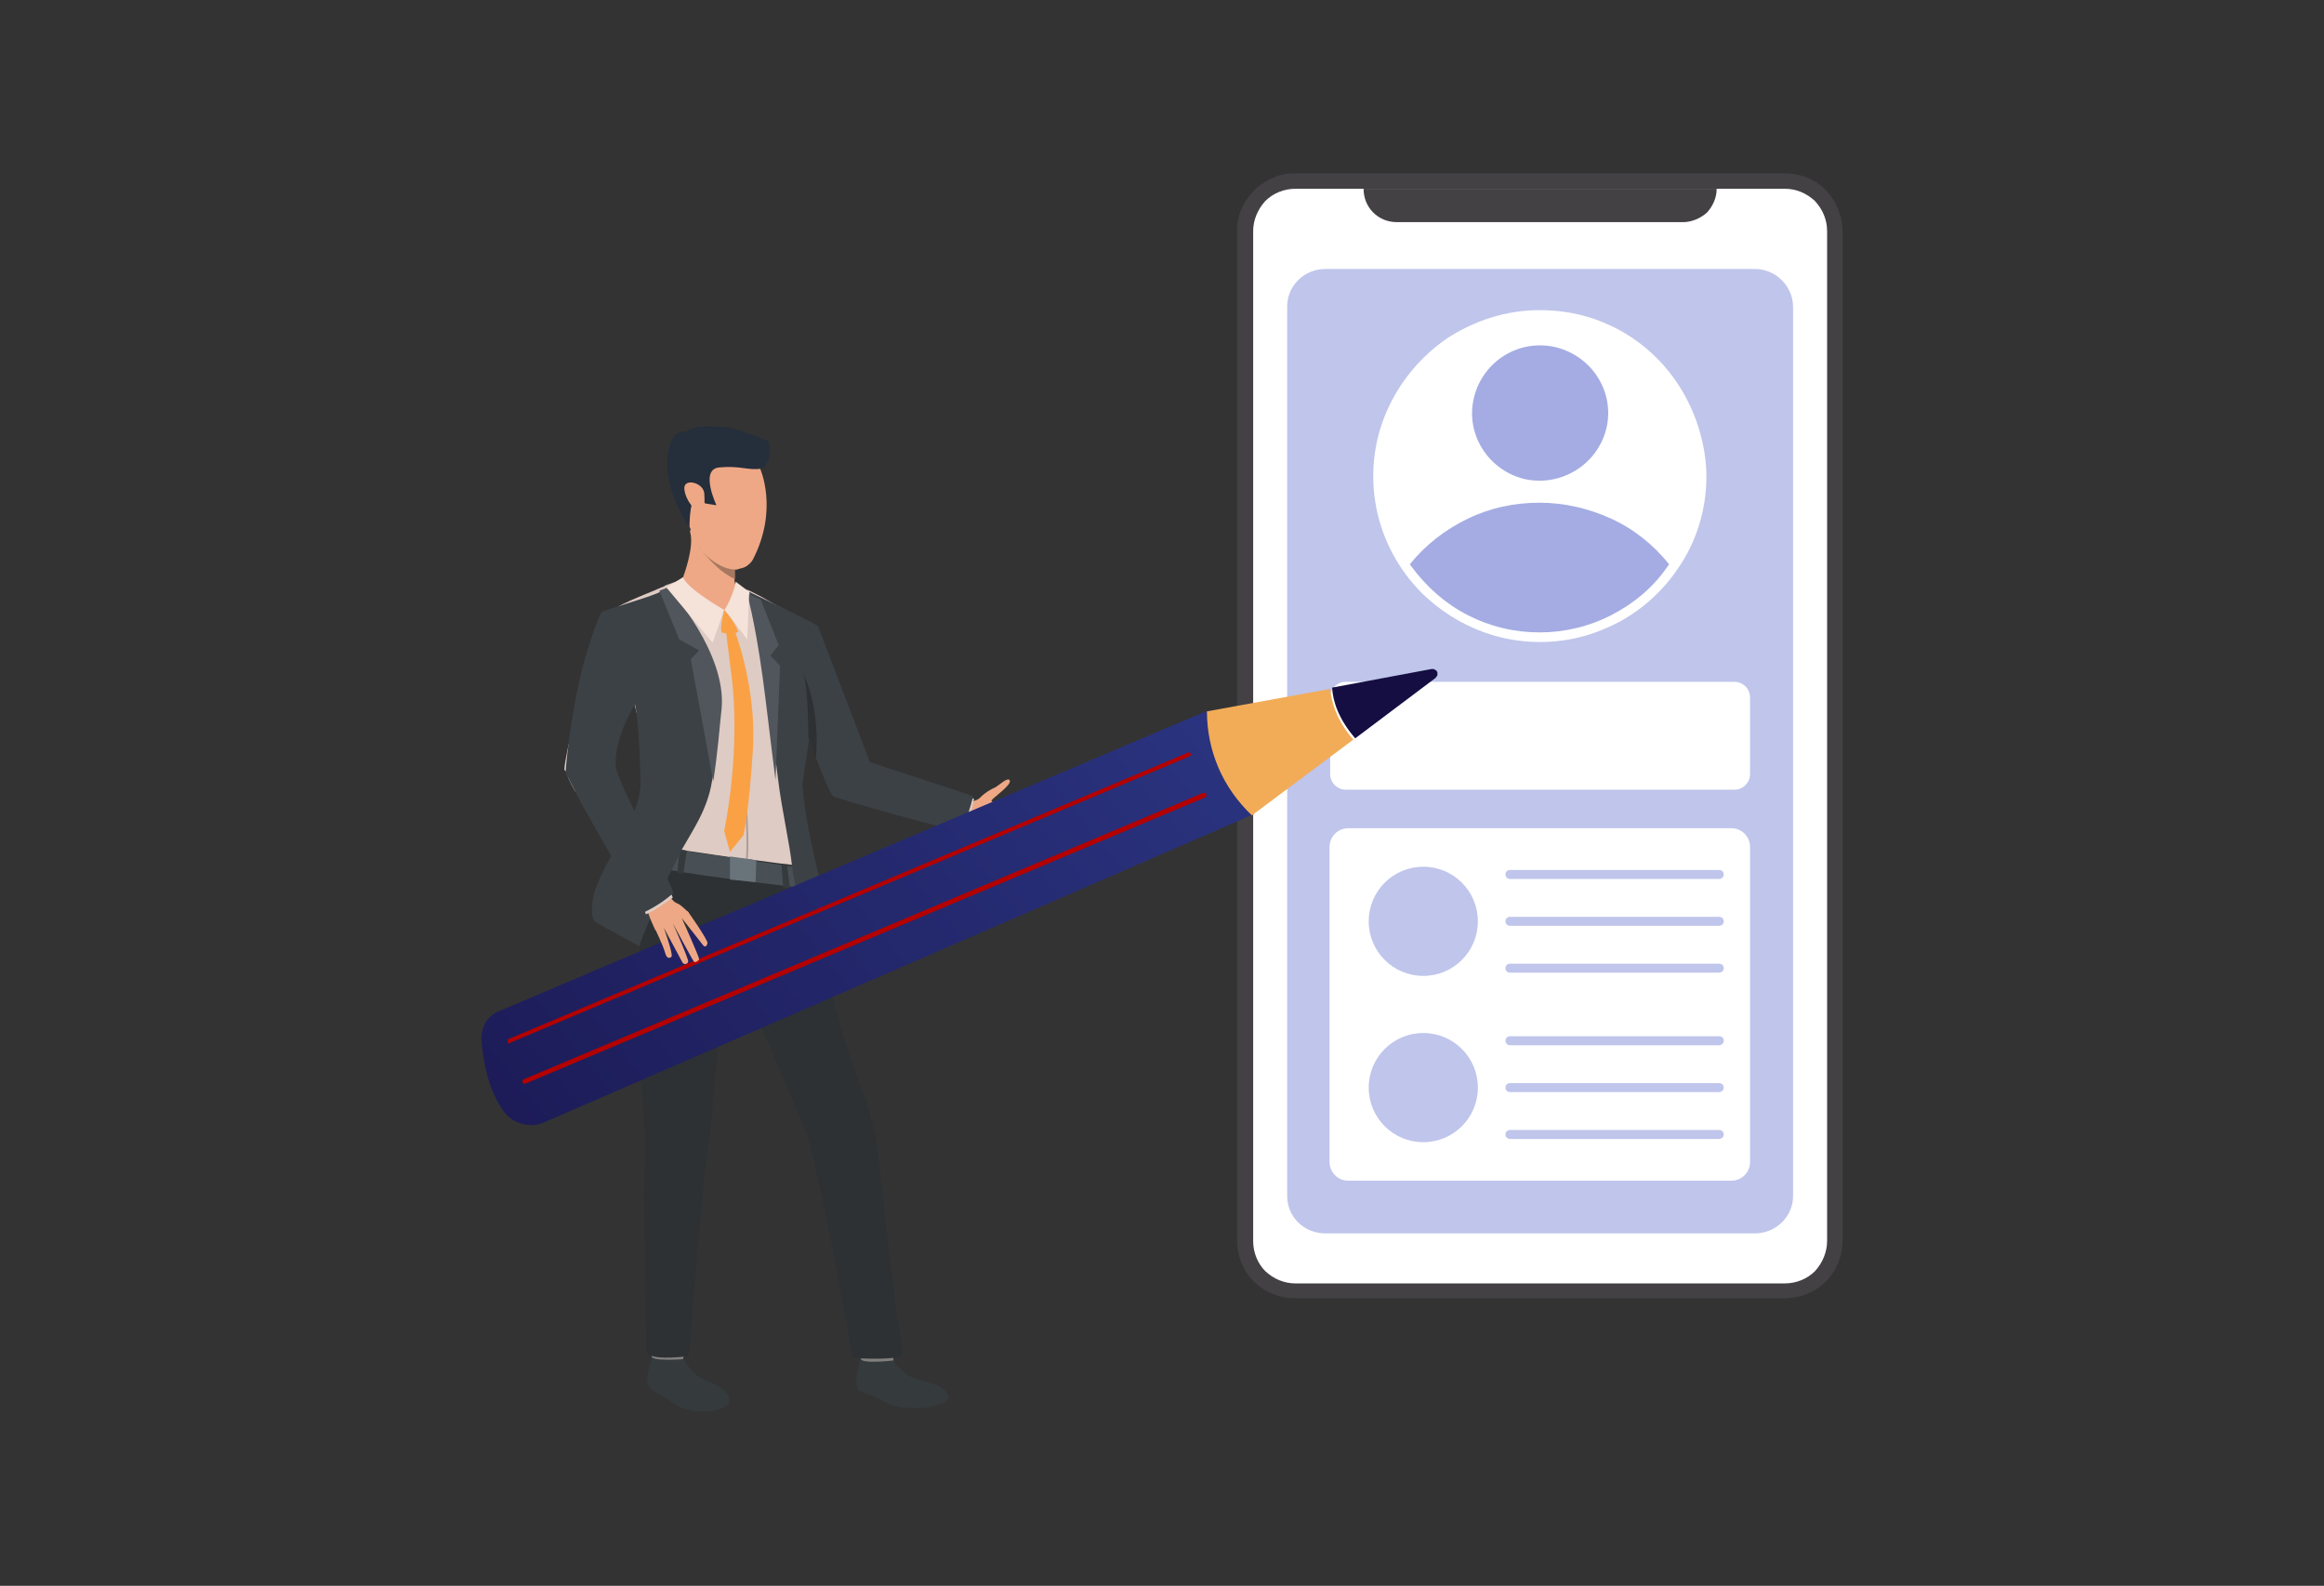 <?xml version="1.0" encoding="UTF-8"?>
<!-- Generator: Adobe Illustrator 26.0.3, SVG Export Plug-In . SVG Version: 6.00 Build 0)  -->
<svg version="1.1" id="Layer_1" xmlns="http://www.w3.org/2000/svg" xmlns:xlink="http://www.w3.org/1999/xlink" x="0px" y="0px" viewBox="0 0 362 247" style="enable-background:new 0 0 362 247;" xml:space="preserve">
<rect x="0" y="0" width="362" height="247" fill="#333333" stroke="none"/>
<style type="text/css">
	.st0{fill:#444145;}
	.st1{fill:#FFFFFF;}
	.st2{fill:#BFC5EB;}
	.st3{fill:#A4ACE3;}
	.st4{opacity:0.2;}
	.st5{fill:#FFF6F3;}
	.st6{fill:#EEA886;}
	.st7{fill:#353A3D;}
	.st8{fill:#81807E;}
	.st9{fill:#2D3133;}
	.st10{fill:#DECBC4;}
	.st11{fill:#495055;}
	.st12{fill:#A77860;}
	.st13{fill:#252E3B;}
	.st14{fill:#3C4145;}
	.st15{fill:#51565C;}
	.st16{fill:#F5E2D9;}
	.st17{fill:#FAA146;}
	.st18{fill:#AD9F99;}
	.st19{fill:#69737A;}
	.st20{fill:url(#SVGID_1_);}
	.st21{fill:url(#SVGID_00000155850663679587779230000002204824695432384186_);}
	.st22{fill:#F2AC57;}
	.st23{fill:#B30200;}
</style>
<path class="st0" d="M278,27h-76.2c-1.2,0-2.4,0.2-3.5,0.7c-1.1,0.5-2.1,1.1-2.9,1.9c-0.8,0.8-1.5,1.8-2,2.9  c-0.5,1.1-0.7,2.3-0.7,3.4v157.3c0,2.4,0.9,4.7,2.6,6.4c1.7,1.7,4,2.6,6.4,2.6H278c2.4,0,4.7-0.9,6.4-2.6c1.7-1.7,2.6-4,2.6-6.4V36  c0-2.4-1-4.7-2.6-6.4C282.7,27.9,280.4,27,278,27z"/>
<path class="st1" d="M284.6,36v157.3c0,1.7-0.7,3.4-1.9,4.7c-1.2,1.2-2.9,1.9-4.7,1.9h-76.2c-1.8,0-3.4-0.7-4.7-1.9  c-1.2-1.2-1.9-2.9-1.9-4.7V36c0-1.7,0.7-3.4,1.9-4.7c1.2-1.2,2.9-1.9,4.7-1.9H278c1.8,0,3.4,0.7,4.7,1.9  C283.9,32.6,284.6,34.2,284.6,36z"/>
<path class="st0" d="M262.2,34.6h-44.6c-1.4,0-2.7-0.5-3.7-1.5c-1-1-1.5-2.3-1.5-3.7h55c0,1.4-0.6,2.7-1.5,3.7  C264.9,34,263.5,34.6,262.2,34.6z"/>
<path class="st2" d="M273.4,41.9h-67c-3.2,0-5.9,2.6-5.9,5.8v138.6c0,3.2,2.6,5.8,5.9,5.8h67c3.2,0,5.9-2.6,5.9-5.8V47.8  C279.3,44.6,276.6,41.9,273.4,41.9z"/>
<path class="st1" d="M265.8,74.2c0,5.1-1.5,10.1-4.4,14.3c-2.8,4.2-6.9,7.6-11.6,9.5c-4.7,2-9.9,2.5-15,1.5c-5-1-9.6-3.5-13.3-7.1  c-3.6-3.6-6.1-8.2-7.1-13.2c-1-5-0.5-10.2,1.5-14.9c2-4.7,5.3-8.7,9.5-11.6c4.3-2.8,9.3-4.4,14.4-4.4c3.4,0,6.8,0.6,9.9,1.9  c3.2,1.3,6,3.2,8.4,5.6c2.4,2.4,4.3,5.3,5.6,8.4S265.8,70.8,265.8,74.2z"/>
<path class="st3" d="M250.2,66.8c1.4-5.7-2.2-11.3-7.8-12.7c-5.7-1.4-11.4,2.1-12.8,7.8c-1.4,5.7,2.2,11.3,7.8,12.7  C243.1,75.9,248.8,72.4,250.2,66.8z"/>
<path class="st3" d="M260,87.9c-0.1,0.1-0.2,0.3-0.3,0.4c-2.2,3.2-5.2,5.7-8.7,7.5c-3.5,1.8-7.3,2.7-11.2,2.7  c-3.9,0-7.7-0.9-11.2-2.7c-3.5-1.8-6.4-4.4-8.7-7.5l-0.3-0.4c2.4-3,5.5-5.4,9-7.1s7.3-2.5,11.2-2.5c3.9,0,7.7,0.9,11.2,2.5  S257.6,84.9,260,87.9L260,87.9z"/>
<path class="st1" d="M270.2,106.2h-60.6c-1.3,0-2.4,1.1-2.4,2.4v12c0,1.3,1.1,2.4,2.4,2.4h60.6c1.3,0,2.4-1.1,2.4-2.4v-12  C272.6,107.3,271.5,106.2,270.2,106.2z"/>
<g class="st4">
	<g class="st4">
		<path class="st5" d="M241.3,113.2l-3.2,5.3l0,0l-1.1,0.6l0.5-3.1l-2.3-2.2l3.2-0.5l1.4-2.9L241.3,113.2z"/>
	</g>
</g>
<path class="st1" d="M269.7,129h-59.7c-1.6,0-2.9,1.3-2.9,2.9V181c0,1.6,1.3,2.9,2.9,2.9h59.7c1.6,0,2.9-1.3,2.9-2.9v-49.1  C272.6,130.3,271.3,129,269.7,129z"/>
<path class="st2" d="M221.7,177.9c4.7,0,8.5-3.8,8.5-8.5c0-4.7-3.8-8.5-8.5-8.5c-4.7,0-8.5,3.8-8.5,8.5  C213.2,174.1,217,177.9,221.7,177.9z"/>
<path class="st2" d="M267.8,170.1h-32.6c-0.2,0-0.4-0.1-0.5-0.2c-0.1-0.1-0.2-0.3-0.2-0.5c0-0.2,0.1-0.4,0.2-0.5  c0.1-0.1,0.3-0.2,0.5-0.2h32.6c0.2,0,0.4,0.1,0.5,0.2c0.1,0.1,0.2,0.3,0.2,0.5c0,0.2-0.1,0.4-0.2,0.5  C268.1,170,268,170.1,267.8,170.1z"/>
<path class="st2" d="M267.8,177.4h-32.6c-0.2,0-0.4-0.1-0.5-0.2c-0.1-0.1-0.2-0.3-0.2-0.5c0-0.2,0.1-0.4,0.2-0.5  c0.1-0.1,0.3-0.2,0.5-0.2h32.6c0.2,0,0.4,0.1,0.5,0.2c0.1,0.1,0.2,0.3,0.2,0.5c0,0.2-0.1,0.4-0.2,0.5  C268.1,177.3,268,177.4,267.8,177.4z"/>
<path class="st2" d="M267.8,162.8h-32.6c-0.2,0-0.4-0.1-0.5-0.2c-0.1-0.1-0.2-0.3-0.2-0.5c0-0.2,0.1-0.4,0.2-0.5  c0.1-0.1,0.3-0.2,0.5-0.2h32.6c0.2,0,0.4,0.1,0.5,0.2c0.1,0.1,0.2,0.3,0.2,0.5c0,0.2-0.1,0.4-0.2,0.5  C268.1,162.7,268,162.8,267.8,162.8z"/>
<path class="st2" d="M221.7,152c4.7,0,8.5-3.8,8.5-8.5c0-4.7-3.8-8.5-8.5-8.5c-4.7,0-8.5,3.8-8.5,8.5C213.2,148.2,217,152,221.7,152  z"/>
<path class="st2" d="M267.8,144.2h-32.6c-0.2,0-0.4-0.1-0.5-0.2c-0.1-0.1-0.2-0.3-0.2-0.5c0-0.2,0.1-0.4,0.2-0.5  c0.1-0.1,0.3-0.2,0.5-0.2h32.6c0.2,0,0.4,0.1,0.5,0.2c0.1,0.1,0.2,0.3,0.2,0.5c0,0.2-0.1,0.4-0.2,0.5  C268.1,144.1,268,144.2,267.8,144.2z"/>
<path class="st2" d="M267.8,151.5h-32.6c-0.2,0-0.4-0.1-0.5-0.2c-0.1-0.1-0.2-0.3-0.2-0.5c0-0.2,0.1-0.4,0.2-0.5  c0.1-0.1,0.3-0.2,0.5-0.2h32.6c0.2,0,0.4,0.1,0.5,0.2c0.1,0.1,0.2,0.3,0.2,0.5c0,0.2-0.1,0.4-0.2,0.5  C268.1,151.4,268,151.5,267.8,151.5z"/>
<path class="st2" d="M267.8,136.9h-32.6c-0.2,0-0.4-0.1-0.5-0.2c-0.1-0.1-0.2-0.3-0.2-0.5s0.1-0.4,0.2-0.5c0.1-0.1,0.3-0.2,0.5-0.2  h32.6c0.2,0,0.4,0.1,0.5,0.2c0.1,0.1,0.2,0.3,0.2,0.5s-0.1,0.4-0.2,0.5C268.1,136.8,268,136.9,267.8,136.9z"/>
<path class="st6" d="M150,125c0,0,2,0,2.7-0.8c0.7-0.7,1.5-1.2,2.4-1.6c0.5-0.3,2-1.7,2.2-1c0.2,0.7-2.4,2.5-2.8,3  c-0.5,0.5,2.1,0.7,2.5,1.2c0.4,0.5-0.9,5.3-2.7,5c-1.7-0.4-3.1-2.1-3.5-2.1c-0.4,0-0.9-0.1-1.3-0.2L150,125z"/>
<path class="st6" d="M156.5,125.5c0,0,5.2,1.6,5.4,2c0.2,0.4,0.1,0.8-0.4,0.6c-0.5-0.1-5.1-1.3-5.1-1.3s5.6,3.1,5.9,3.4  c0.2,0.2-0.1,0.8-0.4,0.8c-0.3,0-6.1-2.7-6.1-2.7s5.3,2.9,5.4,3.2c0.1,0.3-0.2,0.9-0.6,0.7c-0.4-0.2-5.5-2.5-5.5-2.5  s3.7,2.4,3.6,2.8c0,0.2-0.2,0.8-1.2,0.2c-0.9-0.7-3.3-1.9-3.3-1.9L156.5,125.5z"/>
<path class="st7" d="M139.1,211.9c0,0,1.7,2.5,4,3c2.3,0.5,4.6,1.4,4.6,2.8c0,1.5-6.7,2.3-9.4,0.9c-4-2.2-4.4-1.5-4.8-2.6  c-0.4-1.1,0.5-4,0.5-4.4C134,211.1,139.1,211.9,139.1,211.9z"/>
<path class="st8" d="M138.9,210.7c0.1,0.4,0.2,0.8,0.3,1.2c0,0-5.2,0.6-5.1-0.3c0.1-0.8,0.3-1.6,0.3-1.6L138.9,210.7z"/>
<path class="st7" d="M106.5,211.7c0,0,1.2,2.4,3.2,3.2c2.2,0.9,3.9,1.8,3.9,3.3c0,1.4-5.3,2.9-9.1,0.1c-2.4-1.7-3.2-1.7-3.6-2.8  c-0.4-1.1,0.7-3.9,0.7-4.3C101.5,210.8,106.5,211.7,106.5,211.7z"/>
<path class="st8" d="M106.5,210.5c0,0.4,0,0.8-0.1,1.2c0,0-5.1,0.4-4.9-0.5c0.1-0.6,0.3-1.1,0.5-1.6L106.5,210.5z"/>
<path class="st9" d="M125,138.3c0,0,6.6,25.2,9.1,31c2.3,5.4,3.1,12.9,3.4,16.7c0.4,4.8,2.8,23.3,3.1,24.7c0.3,1.4-7.8,0.8-7.8,0.8  s-5.5-32.1-7.9-36.8c-1.5-3.1-10.4-25.5-11.5-24.2c-1,1.3-2.3,23.7-3,27.5c-0.8,3.7-3.1,33.2-3.1,33.2s-5.2,0.8-6.6-0.4  c0,0-0.6-25.1-0.2-32.1c0.2-2.7-3.1-31.9,1.1-43.7C104,128.7,125,138.3,125,138.3z"/>
<path class="st10" d="M88.2,120.2c0,0.3,0.5,1.5,1.4,3.1c1.3-2.5,2.3-4.6,2.6-5.4c1.1-2.5,6.6-8.3,6.6-8.3s0,0,0,0v0c0,0,0,0,0,0  s0,0,0,0c0.3,1.1,2.1,8.1,2.2,11.5c0.1,3.7,1.1,10.7,1.1,10.7l1.2,0.2l2.6,0.4l0.3,0l0.7,0.1l6.8,1l2.4,0.3l0.3,0l1.4,0.2l3.8,0.5  l1,0.1l0.7,0.1l1,0.1c0,0,1-1.3,0.8-4.2c-0.1-1.9-0.3-5.3-0.2-8.6c0,0,0,0,0-0.1v-0.1c0,0,0,0,0,0c0-1.6,0.2-3.2,0.5-4.7  c0.2-0.8,0.4-1.7,0.5-2.5v-0.1l0-0.4c0.1-1.3,0.1-2.7,0-4c0.1,0.1,0.6,1.9,1.2,4.2c1.1,3.8,2.6,8.8,3.3,9c1,0.3,16.4,4.9,19.7,5.3  c0.4,0.1,0.6,0.1,0.6,0c0-0.1,0-0.1,0-0.2c0.4-1.3,1-3.6,1-3.9v-0.1l-0.6-0.2l-16.7-5l-7.7-22c-0.2-0.1-2-1-3.4-1.7  c-1.4-0.7-3.1-1.6-4.6-2.5c-0.8-0.4-1.5-0.8-2.2-1.1l-0.1,0l-1.8-0.8l-0.5,0c-1.5-0.1-6-0.6-7.6-0.7h-0.3h-0.2  c-0.8,0.2-1.6,0.5-2.4,0.8l-0.1,0.1l-0.2,0.1l-0.3,0.1l-0.7,0.3l-0.2,0.1c-2.5,1-5.3,2.2-6,2.7c-0.4,0.3-1.8,2.9-3.4,6.1  c-2.1,6.6-4.7,16.7-4.8,19.2C88.2,120.2,88.2,120.2,88.2,120.2z"/>
<path class="st11" d="M124.3,135.1c0,0,0.5,0.6,0.7,3.2c0,0-21-2.4-23.2-3.4c0,0-0.1-2.8,0.4-2.9  C102.6,131.9,124.3,135.1,124.3,135.1z"/>
<path class="st6" d="M106.4,89.9c0.1,3.3,6.4,5.1,6.4,5.1s2.7-3.3,2-3.6c-0.2-0.1-0.4-0.6-0.4-1.2c0-0.5,0-1,0-1.5  c0-0.2,0-0.4,0-0.4s-0.9-1-2.1-2.1c-2-2-4.8-4.5-4.8-3.5c0,0.1,0,0.1,0,0.2C108.2,85.2,106.4,89.9,106.4,89.9z"/>
<path class="st7" d="M107,132.5c0,0-0.5,2.9-0.5,3.6l-1-0.2c0,0,0.3-3,0.4-3.6L107,132.5z"/>
<path class="st7" d="M122.6,134.8c0,0,0.4,2.6,0.4,3.6l-1-0.1c0,0-0.2-3.3-0.3-3.6L122.6,134.8z"/>
<path class="st12" d="M108.9,85.1c0,0,0.3,0.4,0.7,1c1,1.2,2.8,3.2,4.9,4.1c0-0.5,0-1,0-1.5c0.2,0,0.4,0,0.6-0.1  c-0.4-0.7-0.9-1.4-1.4-2l-1.3-0.4L108.9,85.1z"/>
<path class="st6" d="M107.7,82.7c0.6,1.2,1.1,2.1,1.2,2.4c0.2,0.4,0.4,0.7,0.7,1c1,1.1,3,2.6,4.9,2.6c0.2,0,0.4,0,0.6-0.1  c0.5-0.1,0.9-0.2,1.3-0.5c0.4-0.3,0.7-0.6,0.9-1c4-7.8,1.1-14.1,1.1-14.1s-10.9-3.1-12.6,0.2C104.7,75.5,106.4,79.9,107.7,82.7z"/>
<path class="st13" d="M118.5,73c0,0,1-0.1,1.3-1.9c0.2-1.9-0.2-2.4-0.2-2.4s-4.5-1.9-6.1-2.1c-1.6-0.2-5.6-0.5-6.5,0.6  c0,0-2.3-0.5-2.9,3.2c-1,5.9,3.3,11.7,3.3,11.7s0-3.9,0.8-4.4c0.9-0.5,1.6,0.7,1.6,0.7l1.8,0.3c0,0-2.7-5.7,0.5-5.9  C115.2,72.5,116.6,73.3,118.5,73z"/>
<path class="st6" d="M109.7,76.8c-0.2-1.7-3.3-2.4-3.1-0.6c0.2,1.8,1.7,3.5,2.4,3.4C109.8,79.6,109.8,78.1,109.7,76.8z"/>
<path class="st14" d="M89.6,123.3c1.3,2.6,3.5,6.3,5.6,10c-0.3,0.5-0.5,1-0.8,1.5c-0.6,1.1-1.1,2.3-1.6,3.5  c-0.5,1.3-1.1,4.8,0.1,5.4l6.7,3.7l0.1-0.4c0.2-0.6,0.7-1.9,1.4-3.5c0-0.1,0.1-0.2,0.2-0.4c0.1-0.3,0.3-0.8,0.5-1.3l0.3-0.7l0.4-0.9  c0.2-0.4,0.4-0.8,0.5-1.2c0.5-1.1,0.8-1.9,0.8-1.9s0-0.1,0.1-0.1c0.2-0.5,0.4-0.9,0.7-1.4c0.4-0.7,0.7-1.5,1.1-2.2  c0-0.1,0.1-0.1,0.1-0.2l0.2-0.4l0.1-0.2l0,0l0-0.1c2-3.5,4.1-6.5,4.8-10.8l0.2-1.2c0.1-0.7,0.2-1.4,0.3-2c0-0.3,0.1-0.5,0.1-0.7  c0.4-2.9,0.6-5.5,0.7-7.2c0.5-5.6-2.9-11.6-5.5-15.3c-0.9-1.2-1.8-2.4-2.8-3.6l-0.1,0.1l-0.2,0.1l-0.3,0.1l-0.7,0.3l-0.2,0.1  c-2.5,1-7.9,2.5-8.6,2.9c-0.4,0.3-1.3,2.8-2.3,6c-2.1,6.6-3.3,16.6-3.4,19.1c0,0,0,0.1,0,0.1C88.2,120.5,88.8,121.7,89.6,123.3z   M99.8,122.1c-0.1,1.4-0.4,2.9-1,4.2l0,0.1c-0.4-0.9-0.8-1.8-1.2-2.6c-1-2.2-1.7-4-1.7-4.6c-0.2-4.4,3-9.5,3-9.5s0,0,0,0v0  c0,0,0,0,0,0s0,0,0,0C99.6,112.4,99.8,122.1,99.8,122.1z"/>
<path class="st14" d="M116.7,92.2c0,0,0.9,3,2.1,10.4c0,0.2,0.1,0.5,0.1,0.8v0.1c0,0.2,0.1,0.3,0.1,0.5v0.1c0,0.1,0,0.2,0.1,0.4  c0,0.3,0.1,0.6,0.1,0.9c0.5,3.6,1.2,9.8,2,16c0.6,4.9,1.8,9.9,2.2,13.7c0.1,0.9,0.3,1.9,0.5,2.8l0.1,0.4c1.1,4.7,3.3,11.4,3.3,11.4  l0.6-0.6l1.9-1.7c0.2-0.2,0.4-0.4,0.4-0.7c0.1-0.3,0.1-0.6,0-0.8c-1-3.4-4.6-15.2-5.2-23.6c0.3-2.9,1.1-6.9,1-7.4l0,0.1  c0.4,1,0.8,2.2,1.2,3.3c1.1,2.9,2.3,5.7,2.7,5.8c1.1,0.4,20.1,6,20.3,5.2c0-0.1,0-0.2,0-0.3l0.1-0.3c0.2-1.1,0.7-2.6,1-3.6  c0-0.2,0.1-0.3,0.1-0.4c0.1-0.4,0.2-0.7,0.2-0.7l-16.1-5.3l-8.1-21.2c-0.2-0.1-2.2-1.2-3.6-1.9c-1.4-0.7-3.2-1.5-4.8-2.3L116.7,92.2  L116.7,92.2z"/>
<path class="st15" d="M105.8,99.6l3.1,1.7l-1.3,1.4l3.5,19c0.7-4.4,1-8.7,1.3-11.3c0.8-8.6-7.8-18.3-8.4-18.9l-1.3,0.5L105.8,99.6z"/>
<path class="st15" d="M116.3,92.3c0,0,1.2,3.8,2.5,13.2c0.5,3.6,1.2,9.8,2,16l0.7-17.8l-1.5-1.6l1.3-1.6l-2.8-7.1l-2.1-1L116.3,92.3  z"/>
<path class="st16" d="M103.8,91.5l2.6-1.6c0,0,0.1,1.4,6.4,5.1l-1.8,5.1L103.8,91.5z"/>
<path class="st16" d="M114.6,90.6c0,0-0.1,1.5-1.7,4.4l3.5,4.6l0.3-7.4L114.6,90.6z"/>
<path class="st17" d="M112.8,95c0,0-0.7,2.7-0.4,3.5c0,0,1.5,0.5,2.6-0.1C114.5,97.1,113.7,96,112.8,95z"/>
<path class="st18" d="M116.4,134.3c0.4-1.9,0-7.7,0-7.9h-0.3c0,0.1,0.4,6,0,7.8L116.4,134.3z"/>
<path class="st19" d="M113.7,133.4c0,0,3.1,0.4,4.1,0.6l-0.1,3.4l-4-0.4L113.7,133.4z"/>
<path class="st17" d="M114.4,98.1c0,0,3.4,8.7,2.9,18.3c-0.6,10-1.5,13.7-1.5,13.7l-2.1,2.6l-0.9-3.3c0,0,2.8-12.8,1-25.3  c-0.3-2.3-0.8-6.5-0.8-6.5L114.4,98.1z"/>
<path class="st6" d="M104,139c0,0,0.7,1.5,1.5,1.7c0.7,0.3,1.8,1.5,1.8,1.5l-5.2,2.7c0,0-1.4-2.7-1.5-4.4  C100.6,138.7,104,139,104,139z"/>
<path class="st10" d="M104.5,139.1l0.3,0.7c0,0-3.3,2.4-4.2,2.6l-0.3-0.9L104.5,139.1z"/>
<path class="st14" d="M104.9,139.1c-1.4,1.2-2.9,2.2-4.6,3L91,125.8l6-3.2C96.9,122.6,104.7,137.9,104.9,139.1z"/>
<path class="st9" d="M125.8,110.3c0.1,2.3,0.1,4.4,0.1,4.4s0,0.1,0,0.2v-0.1c0.4,1,0.8,2.2,1.2,3.3c0.1-1.3,0.1-2.5,0.1-3.5  c-0.2-6.5-2.2-9.9-2.2-9.9C125.5,105.7,125.7,108.1,125.8,110.3z"/>
<linearGradient id="SVGID_1_" gradientUnits="userSpaceOnUse" x1="188.702" y1="149.244" x2="32.151" y2="19.468" gradientTransform="matrix(1 0 0 -1 0 248)">
	<stop offset="0" style="stop-color:#2B3582"/>
	<stop offset="1" style="stop-color:#150E42"/>
</linearGradient>
<path class="st20" d="M77.7,157.5l110.6-46.9l7,16.2l-110.5,48c-1.1,0.5-2.4,0.6-3.6,0.2c-1.2-0.3-2.2-1.1-2.9-2.1  c-1.5-2.2-2.9-5.6-3.3-10.9c-0.1-0.9,0.2-1.9,0.6-2.7C76.1,158.5,76.9,157.8,77.7,157.5z"/>
<linearGradient id="SVGID_00000178191661449014737000000015499564181566735805_" gradientUnits="userSpaceOnUse" x1="-18972.543" y1="-25314.764" x2="-18509.543" y2="-24700.512" gradientTransform="matrix(1 0 0 -1 0 248)">
	<stop offset="0" style="stop-color:#2B3582"/>
	<stop offset="1" style="stop-color:#150E42"/>
</linearGradient>
<path style="fill:url(#SVGID_00000178191661449014737000000015499564181566735805_);" d="M223,104.2l-15.5,2.9  c0.1,2.1,1,4.9,3.6,7.9l12.5-9.4c0.1-0.1,0.2-0.3,0.3-0.4c0-0.2,0-0.4,0-0.5c-0.1-0.2-0.2-0.3-0.4-0.4  C223.4,104.2,223.2,104.2,223,104.2z"/>
<path class="st22" d="M188,110.8c0,3,0.6,6,1.8,8.8c1.2,2.8,3,5.3,5.2,7.4l15.8-11.8c-2.6-3-3.4-5.8-3.6-7.9L188,110.8z"/>
<path class="st23" d="M79.4,162.5c-0.1,0-0.1,0-0.2,0c-0.1,0-0.1-0.1-0.1-0.2c0-0.1,0-0.2,0-0.3s0.1-0.1,0.2-0.2l105.8-44.6  c0,0,0.1,0,0.1,0c0,0,0.1,0,0.1,0c0,0,0.1,0,0.1,0.1c0,0,0.1,0.1,0.1,0.1c0,0,0,0.1,0,0.1c0,0,0,0.1,0,0.1c0,0,0,0.1-0.1,0.1  c0,0-0.1,0.1-0.1,0.1L79.5,162.4C79.5,162.5,79.5,162.5,79.4,162.5z"/>
<path class="st23" d="M81.7,168.8c-0.1,0-0.2,0-0.2-0.1c-0.1,0-0.1-0.1-0.1-0.2c0-0.1,0-0.2,0-0.2c0-0.1,0.1-0.1,0.2-0.2l105.8-44.6  c0.1,0,0.2,0,0.3,0c0.1,0,0.1,0.1,0.2,0.2c0,0.1,0,0.2,0,0.3c0,0.1-0.1,0.1-0.2,0.2L81.8,168.8C81.8,168.8,81.7,168.8,81.7,168.8z"/>
<path class="st6" d="M107.1,141.9c0,0,3.2,4.5,3.1,5c-0.1,0.5-0.4,0.7-0.7,0.3c-0.3-0.4-3.3-4.2-3.3-4.2s2.7,6,2.7,6.4  c0,0.2-0.6,0.6-0.8,0.4c-0.2-0.2-3.3-6-3.3-6s2.5,5.6,2.4,6c-0.1,0.4-0.7,0.5-0.9,0.1c-0.2-0.4-2.9-5.4-2.9-5.4s1.5,4.2,1.2,4.5  c-0.2,0.2-0.7,0.5-1-0.6c-0.3-1.1-1.5-3.6-1.5-3.6L107.1,141.9z"/>
</svg>